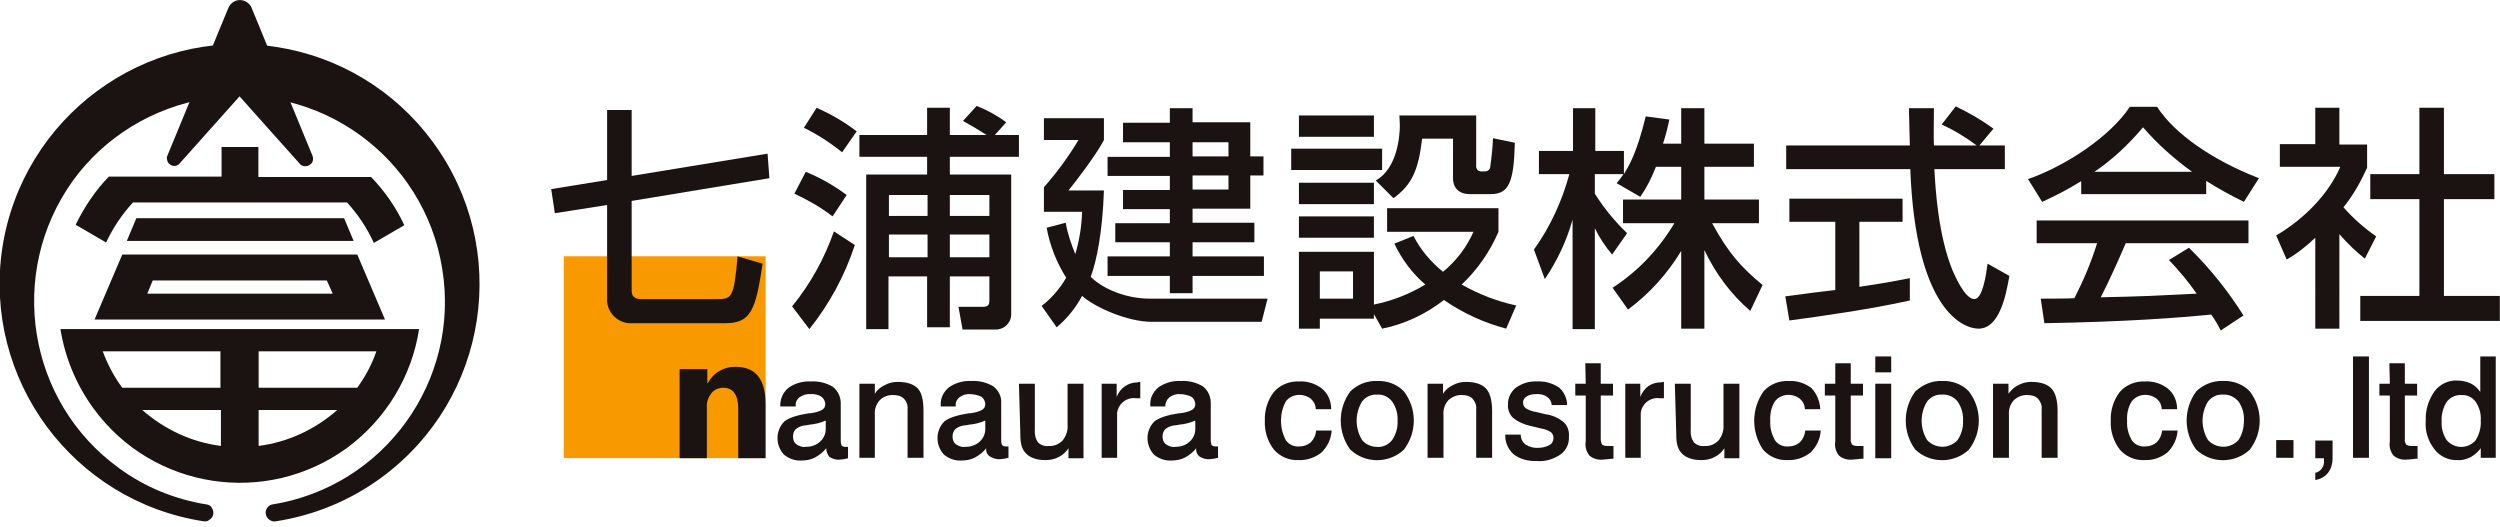 <svg id="レイヤー_1" xmlns="http://www.w3.org/2000/svg" width="550" height="116"><style>.st1,.st2{fill:#1a1311}.st2{fill-rule:evenodd;clip-rule:evenodd}</style><g id="logo" transform="translate(-74.331 -415.375)"><g id="グループ化_42" transform="translate(195.595 438.678)"><g id="グループ化_39" transform="translate(2.773 33.077)"><path id="長方形_8" fill="#f99900" d="M0 0h44.4v44.4H0z"/><g id="グループ化_38" transform="translate(25.476 24.331)"><path id="パス_245" class="st1" d="M18.9 20.1h-6V9.2c0-3-1.1-4.6-3.3-4.6-1 0-2 .4-2.6 1.2-.7.9-1.1 2-1 3.1v11.2H0V.5h6.1v3.1h.1C7.4 1.3 9.8-.1 12.4 0c4.3 0 6.5 2.7 6.5 8.1v12z"/></g></g><g id="グループ化_40"><path id="パス_246" class="st1" d="M12.3 16.3V.9h5.4v14.5l29.9-4.9.4 5.4-30.3 5v19.8c0 1.5 1.1 1.8 2.1 1.8h16.4c3.5 0 4 0 4.8-9.4l5.5 1.6C45 45 43.9 47.8 38.3 47.8H17.8c-2.8.2-5.3-2-5.5-4.8V21.8L.8 23.6 0 18.3l12.3-2z"/><path id="パス_247" class="st1" d="M66.8 30.6c-2.2 6.7-5.6 13-10 18.5l-3.8-5c4-4.9 7.1-10.5 9.2-16.5l4.6 3zM56 14.5c3.2 1.3 6.2 3 9 5.1l-3.1 4.7c-2.6-2-5.4-3.6-8.4-5l2.5-4.8zM58.4.4c3.1 1.4 6.1 3.1 8.8 5.2L64 10.2c-2.6-2.1-5.4-3.9-8.4-5.4L58.4.4zm39.2 6h5.3v4.8H87.7v3.9h13.5V46c-.1 1.9-1.7 3.3-3.6 3.2h-7.1l-.9-5h5.3c1.4 0 1.5-.6 1.5-1.5v-5.2h-8.7v11.2h-5V37.5h-8.5v11.6h-4.9v-34h13.4v-3.9H67.8V6.4h14.9v-6h5v6h8.1c-1.7-1.1-3.4-2.1-5.2-3.1l3-3.3c2.3.9 4.5 2.1 6.5 3.6l-2.5 2.8zM74.3 19.6v4.6h8.5v-4.6h-8.5zm0 8.7v5h8.5v-5h-8.5zm13.4-8.7v4.6h8.7v-4.6h-8.7zm0 8.7v5h8.7v-5h-8.7z"/><path id="パス_248" class="st1" d="M113.2 25.7c.4 2.4 1.2 4.7 2.1 6.9.9-3 1.4-6.2 1.5-9.3h-8.4v-5.4c2.8-3.2 5.4-6.7 7.6-10.4h-7.6V2.7h13.2v4.8c-1.5 3-6.4 9.4-7.8 11.1h7.8c-.3 9.1-1.6 15.5-2.9 19 2.7 2.7 7.8 4.8 13 4.8h25.9l-1.3 5.1h-24.2c-5.3 0-12.5-3.2-15.3-5.7-1.4 2.6-3.3 5-5.6 6.9l-3.3-4.7c2.2-1.7 4-3.8 5.4-6.2-2.1-3.3-3.6-7.1-4.3-11l4.2-1.1zM141.1.5v3.1h12.7v7.5h2.9v4.2h-2.9v7.3h-12.7v3.1h13.6V30h-13.6v3.1h15.7v4.3h-15.7v3.8h-5v-3.8h-13.7v-4.3h13.7V30h-12v-4.2h12v-3.1h-10.3v-4.2h10.3v-3.1h-13.7v-4.2h13.7V8h-10.3V3.7h10.3V.5h5zm0 7.5v3.1h7.9V8h-7.9zm0 7.3v3.1h7.9v-3.1h-7.9z"/><path id="パス_249" class="st1" d="M162.8 9.4h20v4.7h-20V9.4zm1.7-7.3H181v4.7h-16.5V2.1zm0 14.8H181v4.7h-16.5v-4.7zM181 45.8v1h-11.9V49h-4.6V32.1H181v11.6c4-.8 7.8-2.3 11.3-4.4-2.9-2.5-5.2-5.6-6.8-9l4.2-1.7c1.6 3.1 3.8 5.7 6.5 7.9 2.9-2.4 5.2-5.4 6.7-8.8h-19v-5.2h24.5v5.2c-1.9 4.4-4.6 8.3-8.1 11.6 3.7 2.1 7.8 3.7 12 4.6l-2.2 5.1c-4.9-1.3-9.5-3.4-13.7-6.3-4 3.1-8.6 5.3-13.6 6.3l-1.8-3.2zm-16.5-21.5H181V29h-16.5v-4.7zm4.6 12.1v6h7.3v-6h-7.3zm12.3-20c4.9-2.7 5.3-10.2 5.3-12.1 0-.9-.1-1.6-.1-2.2h16.9v11c-.1.6.3 1.2.9 1.3h1.1c.6 0 1.1-.5 1.1-1.1.3-2.1.5-4.1.6-6.2l4.8 1c-.2 8.9-1.4 11.3-5.3 11.3h-4.6c-3.6 0-3.7-2.9-3.7-3.4V7.2h-6.8c-.8 7-2.3 10.2-6.3 13.1l-3.9-3.9z"/><path id="パス_250" class="st1" d="M243 13.5c-.9 2.3-2 4.5-3.4 6.5l-5.2-3c.4-.5 1-1.2 1.5-2h-6.3v4.3c2 3.2 4.4 6.1 7.1 8.7l-3.3 4.7c-1.5-1.8-2.8-3.7-3.8-5.8v22.2h-4.9V25c-1.3 4.7-3.4 9.1-6.1 13.1l-2.4-6.5c3.6-5 6.2-10.7 7.8-16.6h-6.7V9.9h7.5V.5h4.9v9.4h6.3V15c1.4-2.3 2.9-5 4.8-12.7l5.2.7c-.3 1.4-.7 3.2-1.4 5.3h4V.5h5.1v7.8h10.9v5.1h-10.9v7.2h12v5.2h-10.3c3.6 6.6 6.4 9.7 11.1 13.6l-2.7 5.7c-4.3-3.7-7.7-8.3-10.1-13.4V49h-5.1V31.9c-3 5-7 9.4-11.7 12.9l-3.4-4.8c5.6-3.6 10.2-8.5 13.6-14.2h-11.3v-5.2h12.8v-7.2H243z"/><path id="パス_251" class="st1" d="M314.2 8.7h5.6v5.2h-15.5c.2 3.9.8 14.5 4 22.3.3.6 2.6 6.3 4.8 6.3 1.8 0 2.6-5.4 2.9-7.8l4.8 2.7c-.7 4-2.1 11.6-6.8 11.6-3.1 0-13.8-3.6-15-35.1h-27.3V8.7h27.2c0-1.1-.2-6.9-.2-8.2h5.5c0 3.2-.1 6.2 0 8.2h9.4c-2.4-1.8-5-3.4-7.7-4.6l3.1-4c2.9 1.4 5.7 3 8.3 4.9l-3.1 3.7zm-42.7 33.2c2.8-.4 9.8-1.3 11-1.4v-15h-10.1v-5.1h24.9v5.1h-9.5v14.3c6-.9 9.1-1.5 11.1-1.9v4.9c-8.4 1.9-20.4 3.6-26.5 4.4l-.9-5.3z"/><path id="パス_252" class="st1" d="M336.5 16.6c-2.7 1.7-5.6 3.2-8.5 4.5l-3.1-5c8.3-2.9 18-9.3 22.4-15.9h6c3.8 5.9 12.1 11.7 22.4 15.7l-3.3 5.2c-2.9-1.4-5.6-2.9-8.3-4.6v2.9h-27.5v-2.8zm30.8 32.8c-.6-1.2-1.3-2.4-2.1-3.5-7.1.7-18.7 1.6-36.7 1.9l-.8-5.4c1.1 0 5.8 0 7.4-.1 2-3.9 3.7-7.9 5-12.1h-13.3v-5h46.6v5h-27c-1.8 4.2-3.8 8.6-5.5 11.9 9.7-.2 10.8-.3 21.1-.8-1.8-2.6-3.9-5.1-6.1-7.4l4.4-2.7c4.6 4.5 8.6 9.5 12 14.9l-5 3.3zM361 14.5c-4-2.9-7.6-6.1-10.8-9.8-3.1 3.7-6.7 7.1-10.7 9.8H361z"/><path id="パス_253" class="st1" d="M393.4 49h-5.3V29c-1.9 1.8-4 3.5-6.3 4.8l-2.3-5.3c6.6-3.9 11.7-9.5 14.1-15.1h-13.3v-5h7.8v-8h5.3v8.1h6.1v5.1c-1.4 3.1-3.1 6.1-5.2 8.7 2.1 2.4 4.6 4.6 7.2 6.4l-2.5 4.9c-2-1.6-3.9-3.4-5.6-5.4V49zM411 .4h5.4V15h11.1v5.5h-11.1v21.3h12.3v5.5H398v-5.5h13V20.5h-10.8V15H411V.4z"/></g><g id="グループ化_41" transform="translate(49.8 55.114)"><path id="パス_254" class="st1" d="M10.7 20.2c-.6.8-1.5 1.5-2.4 2-.9.5-2 .7-3 .7-1.4.1-2.8-.4-3.9-1.3-1.9-2.1-1.9-5.3.1-7.3 1-.8 2.8-1.4 5.4-1.8h.3c2.2-.3 3.3-.9 3.3-1.9 0-.7-.3-1.3-.8-1.7-.7-.5-1.6-.7-2.5-.6-.8-.1-1.7.2-2.4.7-.6.5-.9 1.2-.8 1.9v.1H.6v-.3c0-1.5.7-2.9 1.8-3.8 1.4-1 3.2-1.5 4.9-1.4 1.7-.1 3.4.3 4.9 1.2 1.1.9 1.7 2.2 1.7 3.6v8.1c0 .4 0 .8.2 1.2.2.2.5.3.8.3h.6v2.5c-.3.1-.6.1-.9.2-.3 0-.6.1-.9.1-.8.1-1.7-.2-2.3-.6-.4-.5-.7-1.2-.7-1.9zm-.1-6.1c-1.1.5-2.3.8-3.5.9-.6.1-1 .2-1.3.2-.7.1-1.3.4-1.8.8-.4.4-.6 1-.6 1.6 0 .7.2 1.3.7 1.7.6.4 1.3.7 2 .6 1.2 0 2.3-.3 3.2-1.1.8-.7 1.3-1.7 1.3-2.8v-1.9z"/><path id="パス_255" class="st1" d="M32.1 11.9v10.4h-3.5V11.6c.1-.8-.2-1.7-.8-2.3-.6-.6-1.4-.8-2.2-.8-1.1-.1-2.3.3-3.1 1.1-.8.9-1.2 2-1.1 3.2v9.5H18V6h3.4v2.2c.5-.8 1.3-1.5 2.2-1.9.9-.5 1.9-.7 2.8-.7 2.1 0 3.5.5 4.4 1.4.9.9 1.3 2.6 1.3 4.9z"/><path id="パス_256" class="st1" d="M45.9 20.2c-.6.8-1.5 1.5-2.4 2-.9.5-2 .7-3 .7-1.4.1-2.8-.4-3.9-1.3-1.9-2.1-1.9-5.3.1-7.3 1-.8 2.8-1.4 5.4-1.8h.3c2.2-.3 3.3-.9 3.3-1.9 0-.7-.3-1.3-.8-1.7-.8-.4-1.7-.6-2.5-.6-.9-.1-1.7.2-2.4.7-.6.5-.9 1.2-.8 1.9v.1h-3.3v-.3c-.1-1.5.6-2.9 1.8-3.9 1.4-1 3.2-1.5 4.9-1.4 1.7-.1 3.4.3 4.9 1.2 1.1.9 1.8 2.2 1.7 3.6v8.1c0 .4 0 .8.2 1.2.2.2.5.3.8.3h.6v2.5c-.3.1-.6.1-.9.2-.3 0-.6.1-.9.1-.8.1-1.6-.2-2.3-.6-.6-.4-.9-1.1-.8-1.8zm-.2-6.1c-1.1.5-2.3.8-3.5.9-.6.1-1 .2-1.3.2-.7.1-1.3.4-1.8.8-.4.4-.6 1-.6 1.6 0 .7.2 1.3.7 1.7.6.4 1.3.7 2 .6 1.2 0 2.3-.3 3.2-1.1.8-.7 1.3-1.7 1.3-2.8v-1.9z"/><path id="パス_257" class="st1" d="M53.1 6h3.5v10c-.1 1 .1 2.1.7 2.9.6.6 1.4.9 2.3.8 1.2.1 2.3-.4 3.1-1.2.8-1 1.2-2.2 1.1-3.4V6h3.5v16.4H64v-2.2c-.5.8-1.3 1.5-2.1 1.9-.9.5-1.9.7-2.9.7s-2-.1-2.9-.5c-.8-.3-1.4-.8-1.9-1.5-.3-.5-.5-1-.6-1.5-.2-.9-.2-1.9-.2-2.8L53.1 6z"/><path id="パス_258" class="st1" d="M79.8 5.6v3.6h-.9c-2-.3-3.9 1.1-4.2 3.2v9.9h-3.4V6h3.3v2.9c.4-1 1-1.8 1.9-2.4.8-.5 1.7-.8 2.7-.8h.1c.1-.1.3-.1.5-.1z"/><path id="パス_259" class="st1" d="M92.1 20.2c-.6.8-1.5 1.5-2.4 2-.9.5-2 .7-3 .7-1.4.1-2.8-.4-3.9-1.3-1.9-2.1-1.9-5.3.1-7.3 1-.8 2.8-1.4 5.4-1.8h.3c2.2-.3 3.3-.9 3.3-1.9 0-.7-.3-1.3-.8-1.7-.8-.4-1.7-.6-2.5-.6-.9-.1-1.7.2-2.4.7-.6.5-.9 1.2-.9 1.9v.1H82v-.3c-.1-1.5.6-2.9 1.8-3.9 1.4-1 3.2-1.5 4.9-1.4 1.7-.1 3.4.3 4.9 1.2 1.1.9 1.7 2.2 1.7 3.6v8.1c0 .4 0 .8.2 1.2.2.2.5.3.8.3h.6v2.5c-.3.1-.6.1-.9.2-.3 0-.6.1-.9.1-.8.1-1.7-.2-2.3-.6-.5-.4-.8-1.1-.7-1.8zm-.2-6.1c-1.1.5-2.3.8-3.5.9-.6.1-1 .2-1.3.2-.7.1-1.3.4-1.8.8-.4.4-.6 1-.6 1.6 0 .7.2 1.3.7 1.7.6.4 1.3.7 2 .6 1.2 0 2.3-.3 3.2-1.1.8-.7 1.3-1.7 1.3-2.8v-1.9z"/><path id="パス_260" class="st1" d="M121.8 11.6h-3.4c0-.9-.4-1.7-1.1-2.3-1.7-1.3-4.2-1.1-5.5.6-1.4 2.7-1.4 5.8 0 8.5.7 1 1.8 1.5 3 1.4.9 0 1.8-.3 2.5-.9.7-.7 1.1-1.6 1.2-2.6h3.4c-.1 1.8-.9 3.5-2.2 4.8-1.5 1.2-3.3 1.8-5.2 1.7-2 .1-4-.8-5.3-2.3-1.4-1.8-2.1-4.1-2-6.3-.1-2.3.6-4.6 2-6.4 1.4-1.6 3.5-2.4 5.6-2.3 1.8-.1 3.6.5 5 1.6 1.3 1.1 2 2.7 2 4.5z"/><path id="パス_261" class="st1" d="M131.9 5.4c2.2-.1 4.4.7 5.9 2.3 2.9 3.8 2.9 9 0 12.8-3.3 3.1-8.5 3.1-11.8 0-2.8-3.8-2.8-9 0-12.8 1.5-1.5 3.7-2.4 5.9-2.3zm0 3c-1.3-.1-2.5.5-3.3 1.5-1.6 2.6-1.6 5.9 0 8.5.8 1 2.1 1.5 3.3 1.5 1.3.1 2.5-.5 3.3-1.5.8-1.2 1.3-2.7 1.2-4.2.1-1.5-.3-3-1.2-4.3-.8-1-2-1.6-3.3-1.5z"/><path id="パス_262" class="st1" d="M157.2 11.9v10.4h-3.5V11.6c.1-.8-.2-1.6-.8-2.3-.6-.6-1.4-.8-2.2-.8-1.1-.1-2.2.3-3.1 1.1-.8.9-1.2 2-1.1 3.2v9.5H143V6h3.4v2.2c.5-.8 1.3-1.5 2.2-1.9.9-.5 1.9-.7 2.8-.7 2.1 0 3.5.5 4.4 1.4s1.4 2.6 1.4 4.9z"/><path id="パス_263" class="st1" d="M173.7 10.7h-3.4c0-.7-.4-1.4-1-1.8-.7-.5-1.6-.7-2.5-.6-.7 0-1.4.1-2 .5-.5.3-.8.8-.8 1.3s.2 1 .6 1.3c.7.4 1.4.7 2.2.8l2.1.5c1.5.2 2.9.8 4.1 1.8.8.8 1.2 1.9 1.1 3.1.1 1.6-.6 3.1-1.9 4-1.5 1-3.4 1.6-5.2 1.4-1.8.1-3.7-.4-5.1-1.5-1.2-1.1-1.9-2.7-1.8-4.3h3.4c0 .9.4 1.7 1.1 2.2.8.5 1.8.8 2.8.7.8 0 1.7-.2 2.4-.6.6-.3.9-.9.9-1.6 0-.5-.2-.9-.5-1.2-.6-.4-1.3-.7-2-.8l-2.5-.6c-1.4-.3-2.8-.9-3.9-1.8-.8-.8-1.2-1.8-1.1-2.9-.1-1.4.6-2.8 1.7-3.7 1.4-1 3-1.5 4.7-1.4 1.7-.1 3.5.4 4.9 1.4 1 .9 1.7 2.3 1.7 3.8z"/><path id="パス_264" class="st1" d="M177.7 1.5h3.4V6h2.7v2.6h-2.7v9.6c0 .4.1.8.3 1.2.3.2.7.3 1.1.3h1.4v2.8h-.3c-1 .1-1.7.2-2.1.2-1 .1-2.1-.2-2.9-.9-.7-.9-1-2-.8-3.1V8.6h-2.3V6h2.3l-.1-4.5z"/><path id="パス_265" class="st1" d="M195 5.6v3.6h-.9c-2-.3-3.9 1.1-4.2 3.2v9.9h-3.4V6h3.3v2.9c.4-1 1-1.8 1.8-2.4.8-.5 1.7-.8 2.7-.8h.1c.2-.1.4-.1.6-.1z"/><path id="パス_266" class="st1" d="M197.4 6h3.5v10c-.1 1 .1 2.1.7 2.9.6.6 1.4.9 2.3.8 1.2.1 2.3-.4 3.1-1.2.8-1 1.2-2.2 1.1-3.4V6h3.5v16.4h-3.3v-2.2c-.5.8-1.3 1.5-2.1 1.9-.9.5-1.9.7-2.9.7s-2-.1-2.9-.5c-.8-.3-1.4-.8-1.9-1.5-.3-.5-.5-1-.6-1.5-.2-.9-.2-1.9-.2-2.8L197.4 6z"/><path id="パス_267" class="st1" d="M229.4 11.6H226c0-.9-.4-1.7-1.1-2.3-1.7-1.3-4.2-1.1-5.5.6-.8 1.3-1.1 2.8-1 4.3-.1 1.5.3 2.9 1 4.2.7 1 1.8 1.5 3 1.4.9 0 1.8-.3 2.5-.9.7-.7 1.1-1.6 1.2-2.6h3.4c-.1 1.8-.9 3.5-2.2 4.8-1.5 1.2-3.3 1.8-5.2 1.7-2 .1-4-.8-5.3-2.3-2.6-3.9-2.6-8.9.1-12.8 1.4-1.6 3.5-2.4 5.6-2.3 1.8-.1 3.6.5 5 1.6 1.1 1.2 1.8 2.8 1.9 4.6z"/><path id="パス_268" class="st1" d="M232.7 1.5h3.4V6h2.7v2.6h-2.7v9.6c-.1.4.1.8.3 1.2.3.2.7.3 1.1.3h1.4v2.8h-.4c-1 .1-1.7.2-2.1.2-1 .1-2.1-.2-2.9-.9-.7-.9-1-2-.8-3.1V8.6h-2.3V6h2.3V1.5z"/><path id="パス_269" class="st1" d="M241.5 0h3.5v3.5h-3.5V0zm0 6h3.5v16.4h-3.5V6z"/><path id="パス_270" class="st1" d="M256.2 5.4c2.2-.1 4.4.7 5.9 2.3 2.9 3.8 2.9 9 0 12.8-3.3 3.1-8.5 3.1-11.8 0-2.8-3.8-2.8-9 0-12.8 1.6-1.5 3.7-2.4 5.9-2.3zm0 3c-1.3-.1-2.5.5-3.3 1.5-1.6 2.6-1.6 5.9 0 8.5 1.7 1.8 4.5 2 6.4.3l.3-.3c.8-1.2 1.3-2.7 1.2-4.2.1-1.5-.3-3-1.2-4.3-.8-1-2.1-1.6-3.4-1.5z"/><path id="パス_271" class="st1" d="M281.6 11.9v10.4h-3.5V11.6c.1-.8-.2-1.6-.8-2.3-.6-.6-1.4-.8-2.2-.8-1.1-.1-2.2.3-3.1 1.1-.8.9-1.2 2-1.1 3.2v9.5h-3.5V6h3.4v2.2c.6-.8 1.3-1.5 2.2-1.9.9-.5 1.9-.7 2.8-.7 2.1 0 3.5.5 4.4 1.4s1.4 2.6 1.4 4.9z"/><path id="パス_272" class="st1" d="M307.9 11.6h-3.4c0-.9-.4-1.7-1.1-2.3-1.7-1.3-4.2-1.1-5.5.6-.8 1.3-1.1 2.8-1 4.3-.1 1.5.3 2.9 1 4.2.7 1 1.8 1.5 3 1.4.9 0 1.8-.3 2.5-.9.7-.7 1.1-1.6 1.2-2.6h3.4c-.1 1.8-.9 3.5-2.2 4.8-1.5 1.2-3.3 1.8-5.2 1.7-2 .1-4-.8-5.3-2.3-1.4-1.8-2.1-4.1-2-6.3-.1-2.3.6-4.6 2-6.4 1.4-1.6 3.5-2.4 5.6-2.3 1.8-.1 3.6.5 5 1.6 1.3 1.1 2 2.7 2 4.5z"/><path id="パス_273" class="st1" d="M318 5.4c2.2-.1 4.4.7 5.9 2.3 2.9 3.8 2.9 9 0 12.8-3.3 3.1-8.5 3.1-11.8 0-2.8-3.8-2.8-9 0-12.8 1.5-1.5 3.7-2.4 5.9-2.3zm0 3c-1.3-.1-2.5.5-3.3 1.5-1.6 2.6-1.6 5.9 0 8.5 1.7 1.8 4.5 2 6.4.3l.3-.3c.8-1.2 1.2-2.7 1.2-4.2.1-1.5-.3-3-1.2-4.3-.9-1-2.1-1.6-3.4-1.5z"/><path id="パス_274" class="st1" d="M329.7 18.4h3.8v3.9h-3.8v-3.9z"/><path id="パス_275" class="st1" d="M338.3 18.5h3.8v4c0 1.1-.3 2.2-1 3.1-.7.9-1.7 1.4-2.8 1.6v-1.6c.6-.1 1.1-.5 1.4-.9.4-.5.6-1.2.5-1.8v-.5h-1.9v-3.9z"/><path id="パス_276" class="st1" d="M346.6 0h3.5v22.3h-3.5V0z"/><path id="パス_277" class="st1" d="M354.6 1.5h3.4V6h2.7v2.6H358v9.6c-.1.4.1.8.3 1.2.3.2.7.3 1.1.3h1.4v2.8h-.3c-1 .1-1.7.2-2.1.2-1 .1-2.1-.2-2.9-.9-.7-.9-1-2-.8-3.1V8.6h-2.3V6h2.3l-.1-4.5z"/><path id="パス_278" class="st1" d="M374.6 0h3.4v22.3h-3.3v-2.1c-.6.8-1.4 1.5-2.3 2-.9.4-1.8.7-2.8.6-2 .1-3.9-.8-5.1-2.4-1.4-1.8-2.1-4-1.9-6.3-.1-2.3.6-4.5 1.9-6.4 1.2-1.6 3.1-2.5 5-2.4 1 0 2 .2 2.9.6.9.4 1.6 1.1 2.2 1.9V0zm-4.2 8.5c-1.2-.1-2.4.5-3.2 1.5-.8 1.3-1.2 2.8-1.1 4.3-.1 1.4.3 2.9 1.1 4.1 1.5 1.8 4.2 2 5.9.5.2-.1.3-.3.5-.5.8-1.3 1.2-2.8 1.1-4.3.1-1.5-.3-2.9-1.1-4.1-.8-1.1-2-1.6-3.2-1.5z"/></g></g><g id="グループ化_44" transform="translate(74.331 415.375)"><path id="パス_279" class="st2" d="M44.9 114.7C16 110.3-3.8 83.4.5 54.6 4.9 25.8 31.8 5.9 60.6 10.3c13.9 2.1 26.3 9.6 34.6 20.9C112.5 54.7 107.5 87.7 84 105c-6.9 5.1-14.9 8.4-23.4 9.7-.5.1-1-.1-1.4-.4-.8-.6-1-1.8-.4-2.6.2-.3.6-.6 1-.7 24.7-3.9 41.5-27.2 37.5-51.8-3.9-24.7-27.2-41.5-51.8-37.5C33.7 23.6 23 30.1 16 39.8 1.5 60.1 6 88.4 26.2 103c5.7 4.2 12.4 6.9 19.4 8 .5.1.9.4 1.1.9.5.9.2 2-.7 2.5-.3.3-.7.3-1.1.3"/><path id="パス_280" class="st2" d="M38.1 36.5c.4.1.9-.1 1.2-.3l13.4-15 13.4 15c.1.1.2.1.3.2.8.4 1.8.1 2.3-.7.2-.4.2-.9.1-1.3L55.3 1.6C55 1 54.6.6 54 .3c-1.4-.7-3-.1-3.7 1.3L36.8 34.3c0 .1-.1.2-.1.3 0 .4.1.9.3 1.2.3.4.7.6 1.1.7z"/><path id="パス_281" class="st2" d="M20.8 70.3h63.9L78.6 56H26.9l-6.1 14.3zm12.8-8.6h38.3l1.3 2.9H32.4l1.2-2.9z"/><path id="パス_282" class="st2" d="M13.3 72.4c1 6.3 3.5 12.3 7.3 17.5 13 17.8 38 21.6 55.8 8.6 8.5-6.3 14.2-15.7 15.8-26.1H13.3zm35.3 25.7c-6.4-.8-12.4-3.6-17.3-7.9h17.3v7.9zm0-12.8H26.9c-1.8-2.4-3.2-5.1-4.3-8h25.9v8zm8.3 12.8v-7.9h17.3c-4.9 4.3-10.9 7.1-17.3 7.9zm21.7-12.8H56.9v-8h25.9c-1 2.9-2.4 5.5-4.2 8z"/><path id="パス_283" class="st2" d="M30 48l-2.1 5h49.9l-2.1-5H30z"/><g id="グループ化_43" transform="translate(16.645 32.347)"><path id="パス_284" class="st1" d="M12.6 12.2h47.1c2.4 2.6 4.4 5.6 5.9 8.9l6.7-3.9C70.5 13.3 68 9.7 65 6.6H40.2V0h-8.1v6.5H7.3c-3 3.1-5.4 6.7-7.3 10.6L6.7 21c1.5-3.2 3.5-6.2 5.9-8.8z"/></g></g></g></svg>
